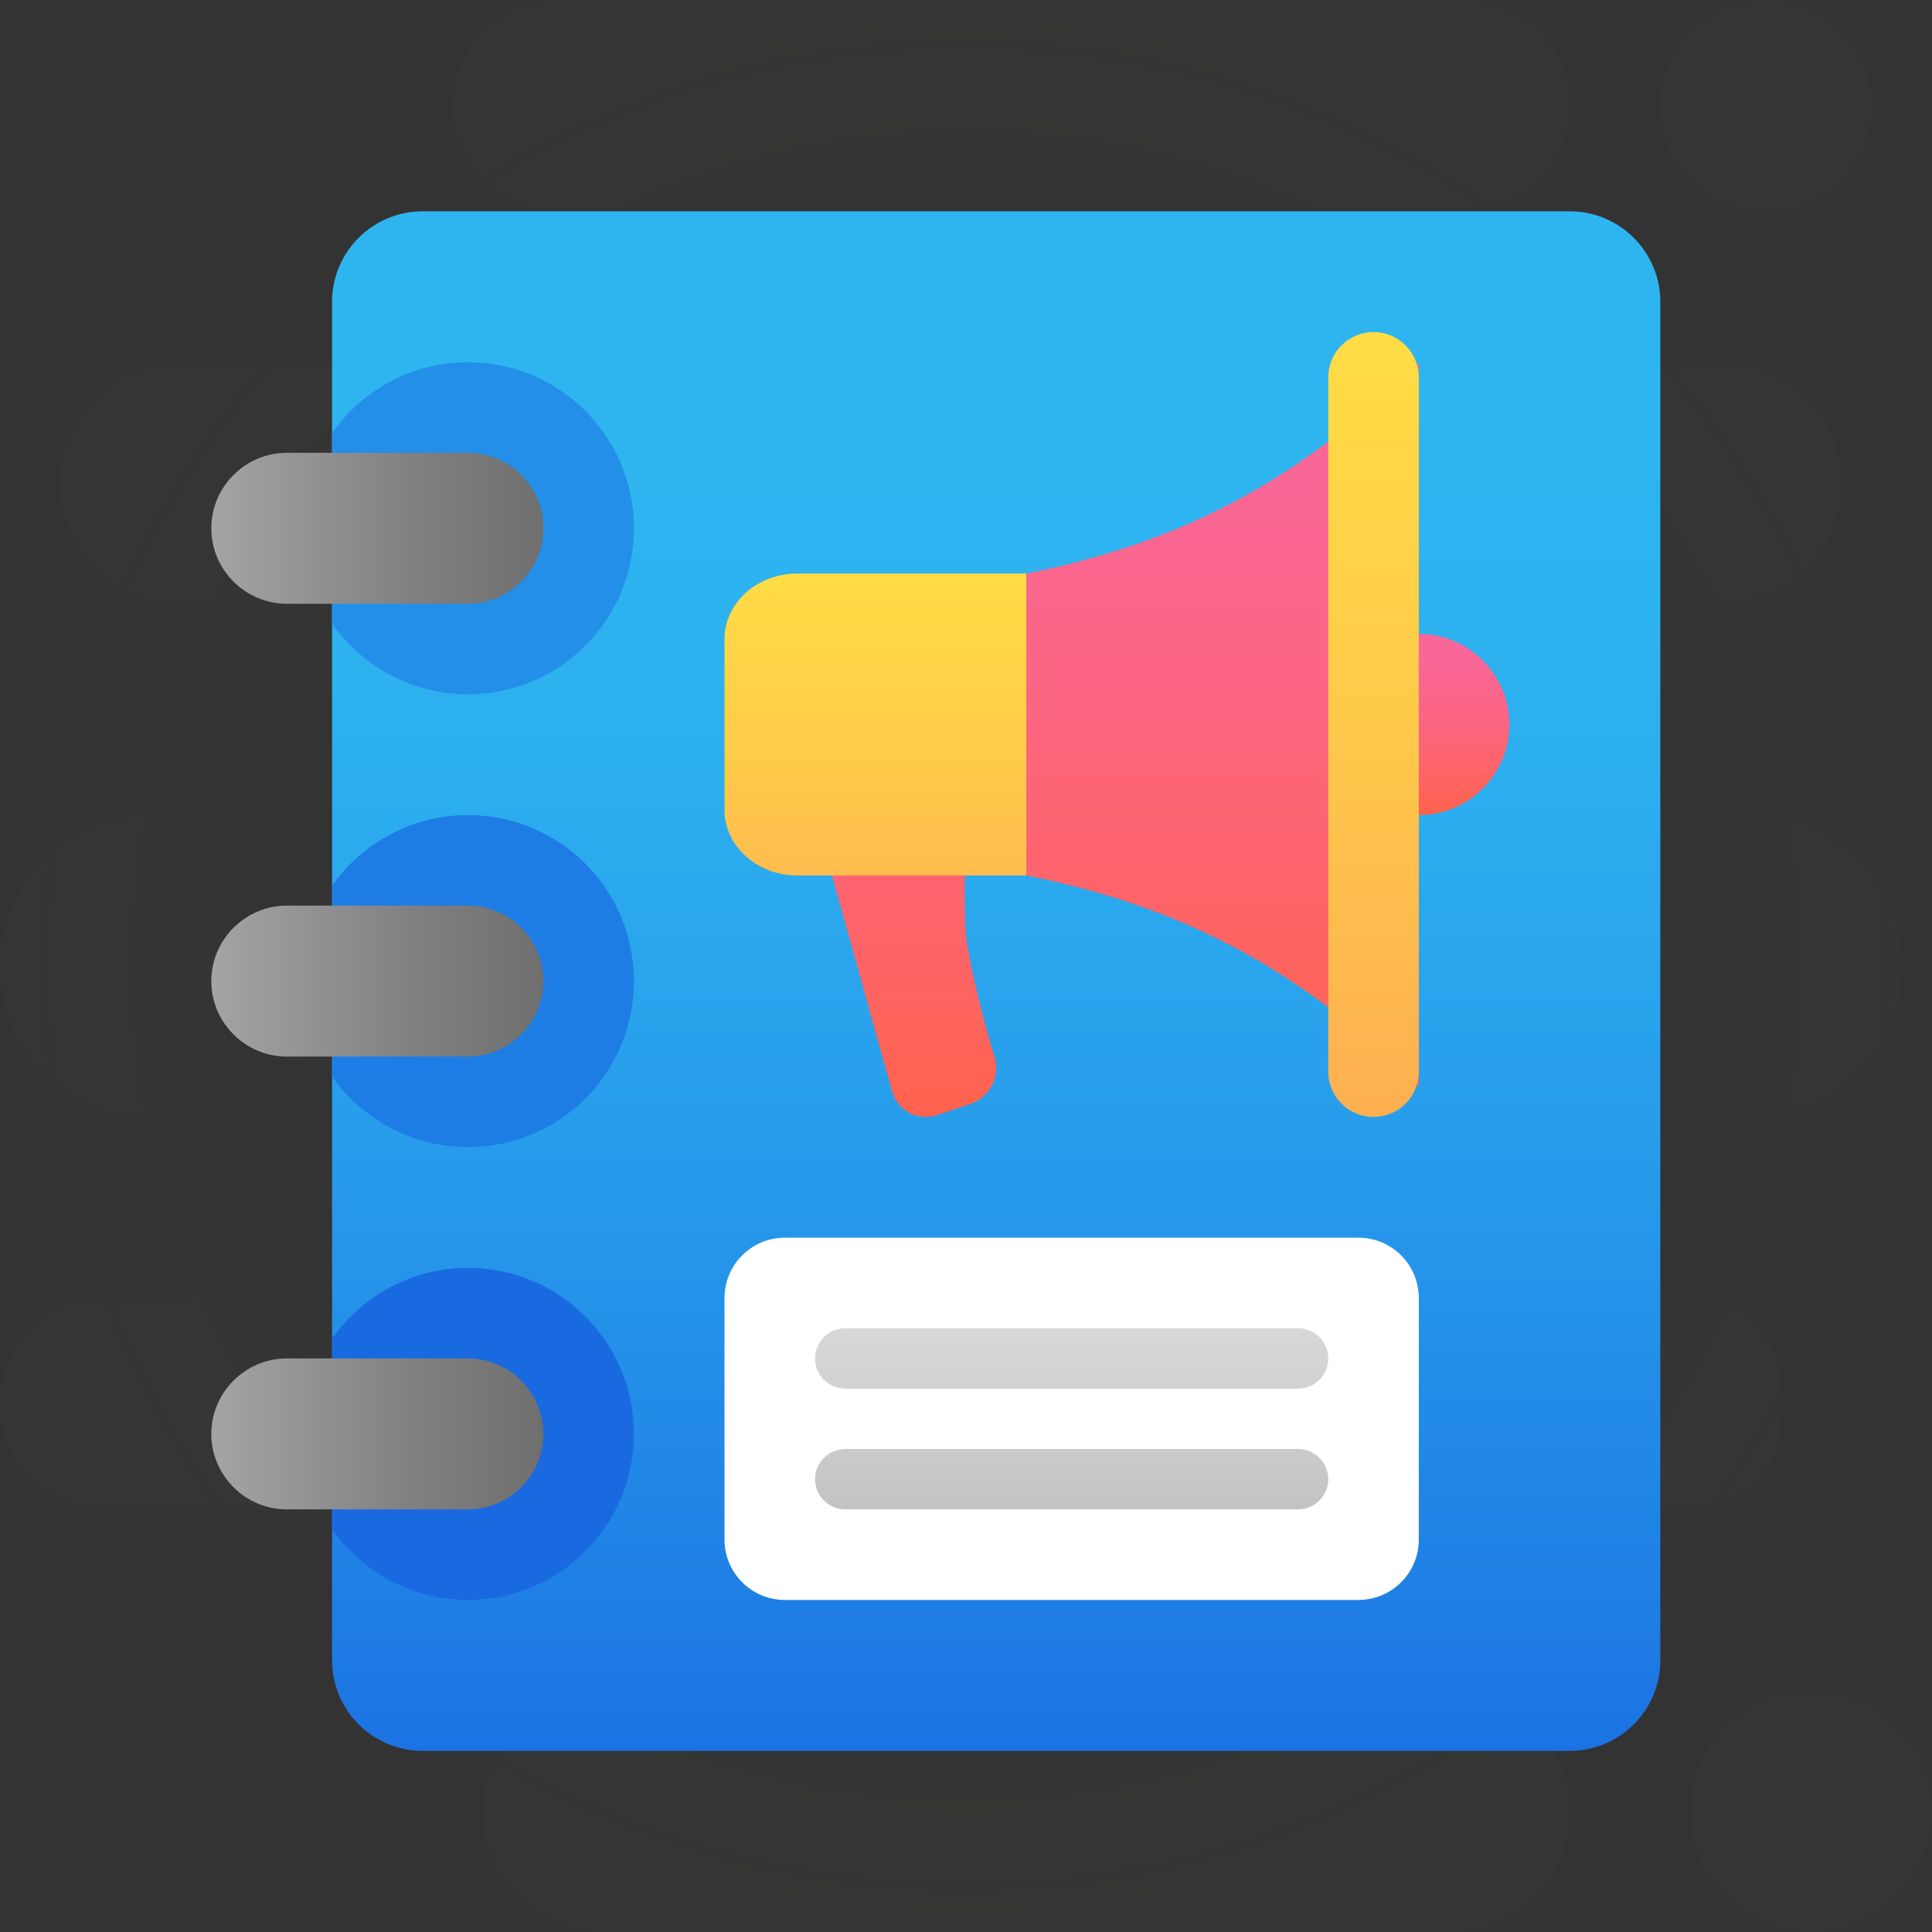 <svg xmlns="http://www.w3.org/2000/svg" xmlns:xlink="http://www.w3.org/1999/xlink" viewBox="0,0,256,256" width="100px" height="100px"><rect x="0" y="0" width="256" height="256" fill="#333333" stroke="none"/><defs><radialGradient cx="32" cy="32" r="32" gradientUnits="userSpaceOnUse" id="color-1"><stop offset="0" stop-color="#efdcb1" stop-opacity="0"></stop><stop offset="0" stop-color="#efdcb1" stop-opacity="0"></stop><stop offset="0.092" stop-color="#f2e0b9" stop-opacity="0"></stop><stop offset="0.415" stop-color="#f9eccf" stop-opacity="0"></stop><stop offset="0.724" stop-color="#fdf4dc" stop-opacity="0"></stop><stop offset="1" stop-color="#fff6e1" stop-opacity="0.012"></stop></radialGradient><linearGradient x1="33" y1="67.047" x2="33" y2="16.047" gradientUnits="userSpaceOnUse" id="color-2"><stop offset="0" stop-color="#155cde"></stop><stop offset="0.278" stop-color="#1f7fe5"></stop><stop offset="0.569" stop-color="#279ceb"></stop><stop offset="0.82" stop-color="#2cafef"></stop><stop offset="1" stop-color="#2eb5f0"></stop></linearGradient><linearGradient x1="7" y1="47.5" x2="18" y2="47.5" gradientUnits="userSpaceOnUse" id="color-3"><stop offset="0" stop-color="#a4a4a4"></stop><stop offset="0.63" stop-color="#7f7f7f"></stop><stop offset="1" stop-color="#6f6f6f"></stop><stop offset="1" stop-color="#6f6f6f"></stop></linearGradient><linearGradient x1="7" y1="32.5" x2="18" y2="32.5" gradientUnits="userSpaceOnUse" id="color-4"><stop offset="0" stop-color="#a4a4a4"></stop><stop offset="0.63" stop-color="#7f7f7f"></stop><stop offset="1" stop-color="#6f6f6f"></stop><stop offset="1" stop-color="#6f6f6f"></stop></linearGradient><linearGradient x1="7" y1="17.5" x2="18" y2="17.5" gradientUnits="userSpaceOnUse" id="color-5"><stop offset="0" stop-color="#a4a4a4"></stop><stop offset="0.63" stop-color="#7f7f7f"></stop><stop offset="1" stop-color="#6f6f6f"></stop><stop offset="1" stop-color="#6f6f6f"></stop></linearGradient><linearGradient x1="47" y1="27" x2="47" y2="21" gradientUnits="userSpaceOnUse" id="color-6"><stop offset="0" stop-color="#ff634d"></stop><stop offset="0.204" stop-color="#fe6464"></stop><stop offset="0.521" stop-color="#fc6581"></stop><stop offset="0.794" stop-color="#fa6694"></stop><stop offset="0.989" stop-color="#fa669a"></stop><stop offset="1" stop-color="#fa669a"></stop></linearGradient><linearGradient x1="30" y1="37" x2="30" y2="13.003" gradientUnits="userSpaceOnUse" id="color-7"><stop offset="0" stop-color="#ff634d"></stop><stop offset="0.204" stop-color="#fe6464"></stop><stop offset="0.521" stop-color="#fc6581"></stop><stop offset="0.794" stop-color="#fa6694"></stop><stop offset="0.989" stop-color="#fa669a"></stop><stop offset="1" stop-color="#fa669a"></stop></linearGradient><linearGradient x1="29" y1="34.16" x2="29" y2="18.226" gradientUnits="userSpaceOnUse" id="color-8"><stop offset="0" stop-color="#feaa53"></stop><stop offset="0.612" stop-color="#ffcd49"></stop><stop offset="1" stop-color="#ffde44"></stop></linearGradient><linearGradient x1="40.5" y1="35.77" x2="40.5" y2="11.771" gradientUnits="userSpaceOnUse" id="color-9"><stop offset="0" stop-color="#ff634d"></stop><stop offset="0.204" stop-color="#fe6464"></stop><stop offset="0.521" stop-color="#fc6581"></stop><stop offset="0.794" stop-color="#fa6694"></stop><stop offset="0.989" stop-color="#fa669a"></stop><stop offset="1" stop-color="#fa669a"></stop></linearGradient><linearGradient x1="45.5" y1="39.586" x2="45.5" y2="10.208" gradientUnits="userSpaceOnUse" id="color-10"><stop offset="0" stop-color="#feaa53"></stop><stop offset="0.612" stop-color="#ffcd49"></stop><stop offset="1" stop-color="#ffde44"></stop></linearGradient><linearGradient x1="35.5" y1="44" x2="35.5" y2="50" gradientUnits="userSpaceOnUse" id="color-11"><stop offset="0" stop-color="#d8d8d8"></stop><stop offset="0.759" stop-color="#c9c9c9"></stop><stop offset="1" stop-color="#c3c3c3"></stop></linearGradient></defs><g fill="none" fill-rule="nonzero" stroke="none" stroke-width="1" stroke-linecap="butt" stroke-linejoin="miter" stroke-miterlimit="10" stroke-dasharray="" stroke-dashoffset="0" font-family="none" font-weight="none" font-size="none" text-anchor="none" style="mix-blend-mode: normal"><g transform="scale(4,4)"><path d="M64,60c0,2.209 -1.791,4 -4,4c-2.209,0 -4,-1.791 -4,-4c0,-2.209 1.791,-4 4,-4c2.209,0 4,1.791 4,4zM58.5,7c1.933,0 3.5,-1.567 3.5,-3.5c0,-1.933 -1.567,-3.5 -3.5,-3.5c-1.933,0 -3.5,1.567 -3.5,3.5c0,1.933 1.567,3.5 3.5,3.5zM48,56h-6c-1.657,0 -3,-1.343 -3,-3c0,-1.657 1.343,-3 3,-3h14c1.657,0 3,-1.343 3,-3v-1c0,-1.657 -1.343,-3 -3,-3h-3c-1.657,0 -3,-1.343 -3,-3c0,-1.657 1.343,-3 3,-3h5c2.761,0 5,-2.239 5,-5c0,-2.761 -2.239,-5 -5,-5h-5.5c-1.933,0 -3.5,-1.567 -3.5,-3.5c0,-1.933 1.567,-3.5 3.5,-3.5h4.5c2.209,0 4,-1.791 4,-4c0,-2.209 -1.791,-4 -4,-4h-8.5c-1.381,0 -2.5,-1.119 -2.5,-2.5c0,-1.381 1.119,-2.5 2.5,-2.5c1.933,0 3.5,-1.567 3.5,-3.5c0,-1.933 -1.567,-3.5 -3.5,-3.5h-30c-1.933,0 -3.5,1.567 -3.5,3.5c0,1.933 1.567,3.5 3.5,3.5h0.5c1.105,0 2,0.895 2,2c0,1.105 -0.895,2 -2,2l-0.163,0.867c-2.368,0.081 -4.022,0.133 -4.337,0.133h-8.5c-2.209,0 -4,1.791 -4,4v0.02c0,2.206 1.794,3.991 4,3.98c1.93,-0.01 3.5,1.552 3.5,3.482v0.018c0,1.933 -1.567,3.5 -3.5,3.5h-1c-2.761,0 -5,2.239 -5,5c0,2.761 2.239,5 5,5h1c1.657,0 3,1.343 3,3c0,1.657 -1.343,3 -3,3h-2.5c-1.933,0 -3.5,1.567 -3.5,3.5c0,1.933 1.567,3.5 3.5,3.5h17.5c0.465,0 2.074,-0.158 4.194,-0.385c0.5,0.668 0.806,1.487 0.806,2.385c0,2.209 -1.791,4 -4,4h-2c-2.209,0 -4,1.791 -4,4c0,2.209 1.791,4 4,4h28c2.209,0 4,-1.791 4,-4c0,-2.209 -1.791,-4 -4,-4z" fill="url(#color-1)"></path><path d="M11,10v45c0,1.657 1.343,3 3,3h38c1.657,0 3,-1.343 3,-3v-45c0,-1.657 -1.343,-3 -3,-3h-38c-1.657,0 -3,1.343 -3,3z" fill="url(#color-2)"></path><path d="M21,47.5c0,3.04 -2.46,5.5 -5.5,5.5c-1.86,0 -3.5,-0.93 -4.5,-2.34v-6.32c1,-1.41 2.64,-2.34 4.5,-2.34c3.04,0 5.5,2.46 5.5,5.5z" fill="#196ae1"></path><path d="M21,32.5c0,3.04 -2.46,5.5 -5.5,5.5c-1.86,0 -3.5,-0.93 -4.5,-2.34v-6.32c1,-1.41 2.64,-2.34 4.5,-2.34c3.04,0 5.5,2.46 5.5,5.5z" fill="#1e7de5"></path><path d="M21,17.5c0,3.04 -2.46,5.5 -5.5,5.5c-1.86,0 -3.5,-0.93 -4.5,-2.34v-6.32c1,-1.41 2.64,-2.34 4.5,-2.34c3.04,0 5.5,2.46 5.5,5.5z" fill="#238fe8"></path><path d="M18,47.5v0c0,1.375 -1.125,2.5 -2.5,2.5h-6c-1.375,0 -2.5,-1.125 -2.5,-2.5v0c0,-1.375 1.125,-2.5 2.5,-2.5h6c1.375,0 2.5,1.125 2.5,2.5z" fill="url(#color-3)"></path><path d="M18,32.5v0c0,1.375 -1.125,2.5 -2.5,2.5h-6c-1.375,0 -2.5,-1.125 -2.5,-2.5v0c0,-1.375 1.125,-2.5 2.5,-2.5h6c1.375,0 2.5,1.125 2.5,2.5z" fill="url(#color-4)"></path><path d="M18,17.5v0c0,1.375 -1.125,2.5 -2.5,2.5h-6c-1.375,0 -2.5,-1.125 -2.5,-2.5v0c0,-1.375 1.125,-2.5 2.5,-2.5h6c1.375,0 2.5,1.125 2.5,2.5z" fill="url(#color-5)"></path><path d="M47,21v0c1.65,0 3,1.35 3,3v0c0,1.65 -1.35,3 -3,3v0c-1.65,0 -3,-1.35 -3,-3v0c0,-1.65 1.35,-3 3,-3z" fill="url(#color-6)"></path><path d="M32,27c-1.31,-0.119 -3.69,0.119 -5,0l2.55,9.15c0.14,0.502 0.597,0.85 1.118,0.85h0.001c0.125,0 0.249,-0.02 0.367,-0.06l1.096,-0.365c0.518,-0.173 0.868,-0.658 0.868,-1.204c0,-0.104 -0.013,-0.207 -0.038,-0.308c-0.178,-0.526 -0.809,-2.806 -0.962,-4.063c-0.066,-0.546 -0.048,-3.604 0,-4z" fill="url(#color-7)"></path><path d="M34,29h-7.6c-1.32,0 -2.4,-0.975 -2.4,-2.167v-5.667c0,-1.191 1.08,-2.166 2.4,-2.166h7.6z" fill="url(#color-8)"></path><path d="M34,19c0,1.5 0,3.25 0,5c0,1.75 0,3.5 0,5c5,1 9,3 13,7v-12v-12c-4,4 -8,6 -13,7z" fill="url(#color-9)"></path><path d="M45.5,37v0c-0.828,0 -1.5,-0.672 -1.5,-1.5v-23c0,-0.828 0.672,-1.5 1.5,-1.5v0c0.828,0 1.5,0.672 1.5,1.5v23c0,0.828 -0.672,1.5 -1.5,1.5z" fill="url(#color-10)"></path><path d="M45,53h-19c-1.105,0 -2,-0.895 -2,-2v-8c0,-1.105 0.895,-2 2,-2h19c1.105,0 2,0.895 2,2v8c0,1.105 -0.895,2 -2,2z" fill="#ffffff"></path><path d="M28,44h15c0.552,0 1,0.448 1,1v0c0,0.552 -0.448,1 -1,1h-15c-0.552,0 -1,-0.448 -1,-1v0c0,-0.552 0.448,-1 1,-1zM28,48h15c0.552,0 1,0.448 1,1v0c0,0.552 -0.448,1 -1,1h-15c-0.552,0 -1,-0.448 -1,-1v0c0,-0.552 0.448,-1 1,-1z" fill="url(#color-11)"></path></g></g></svg>